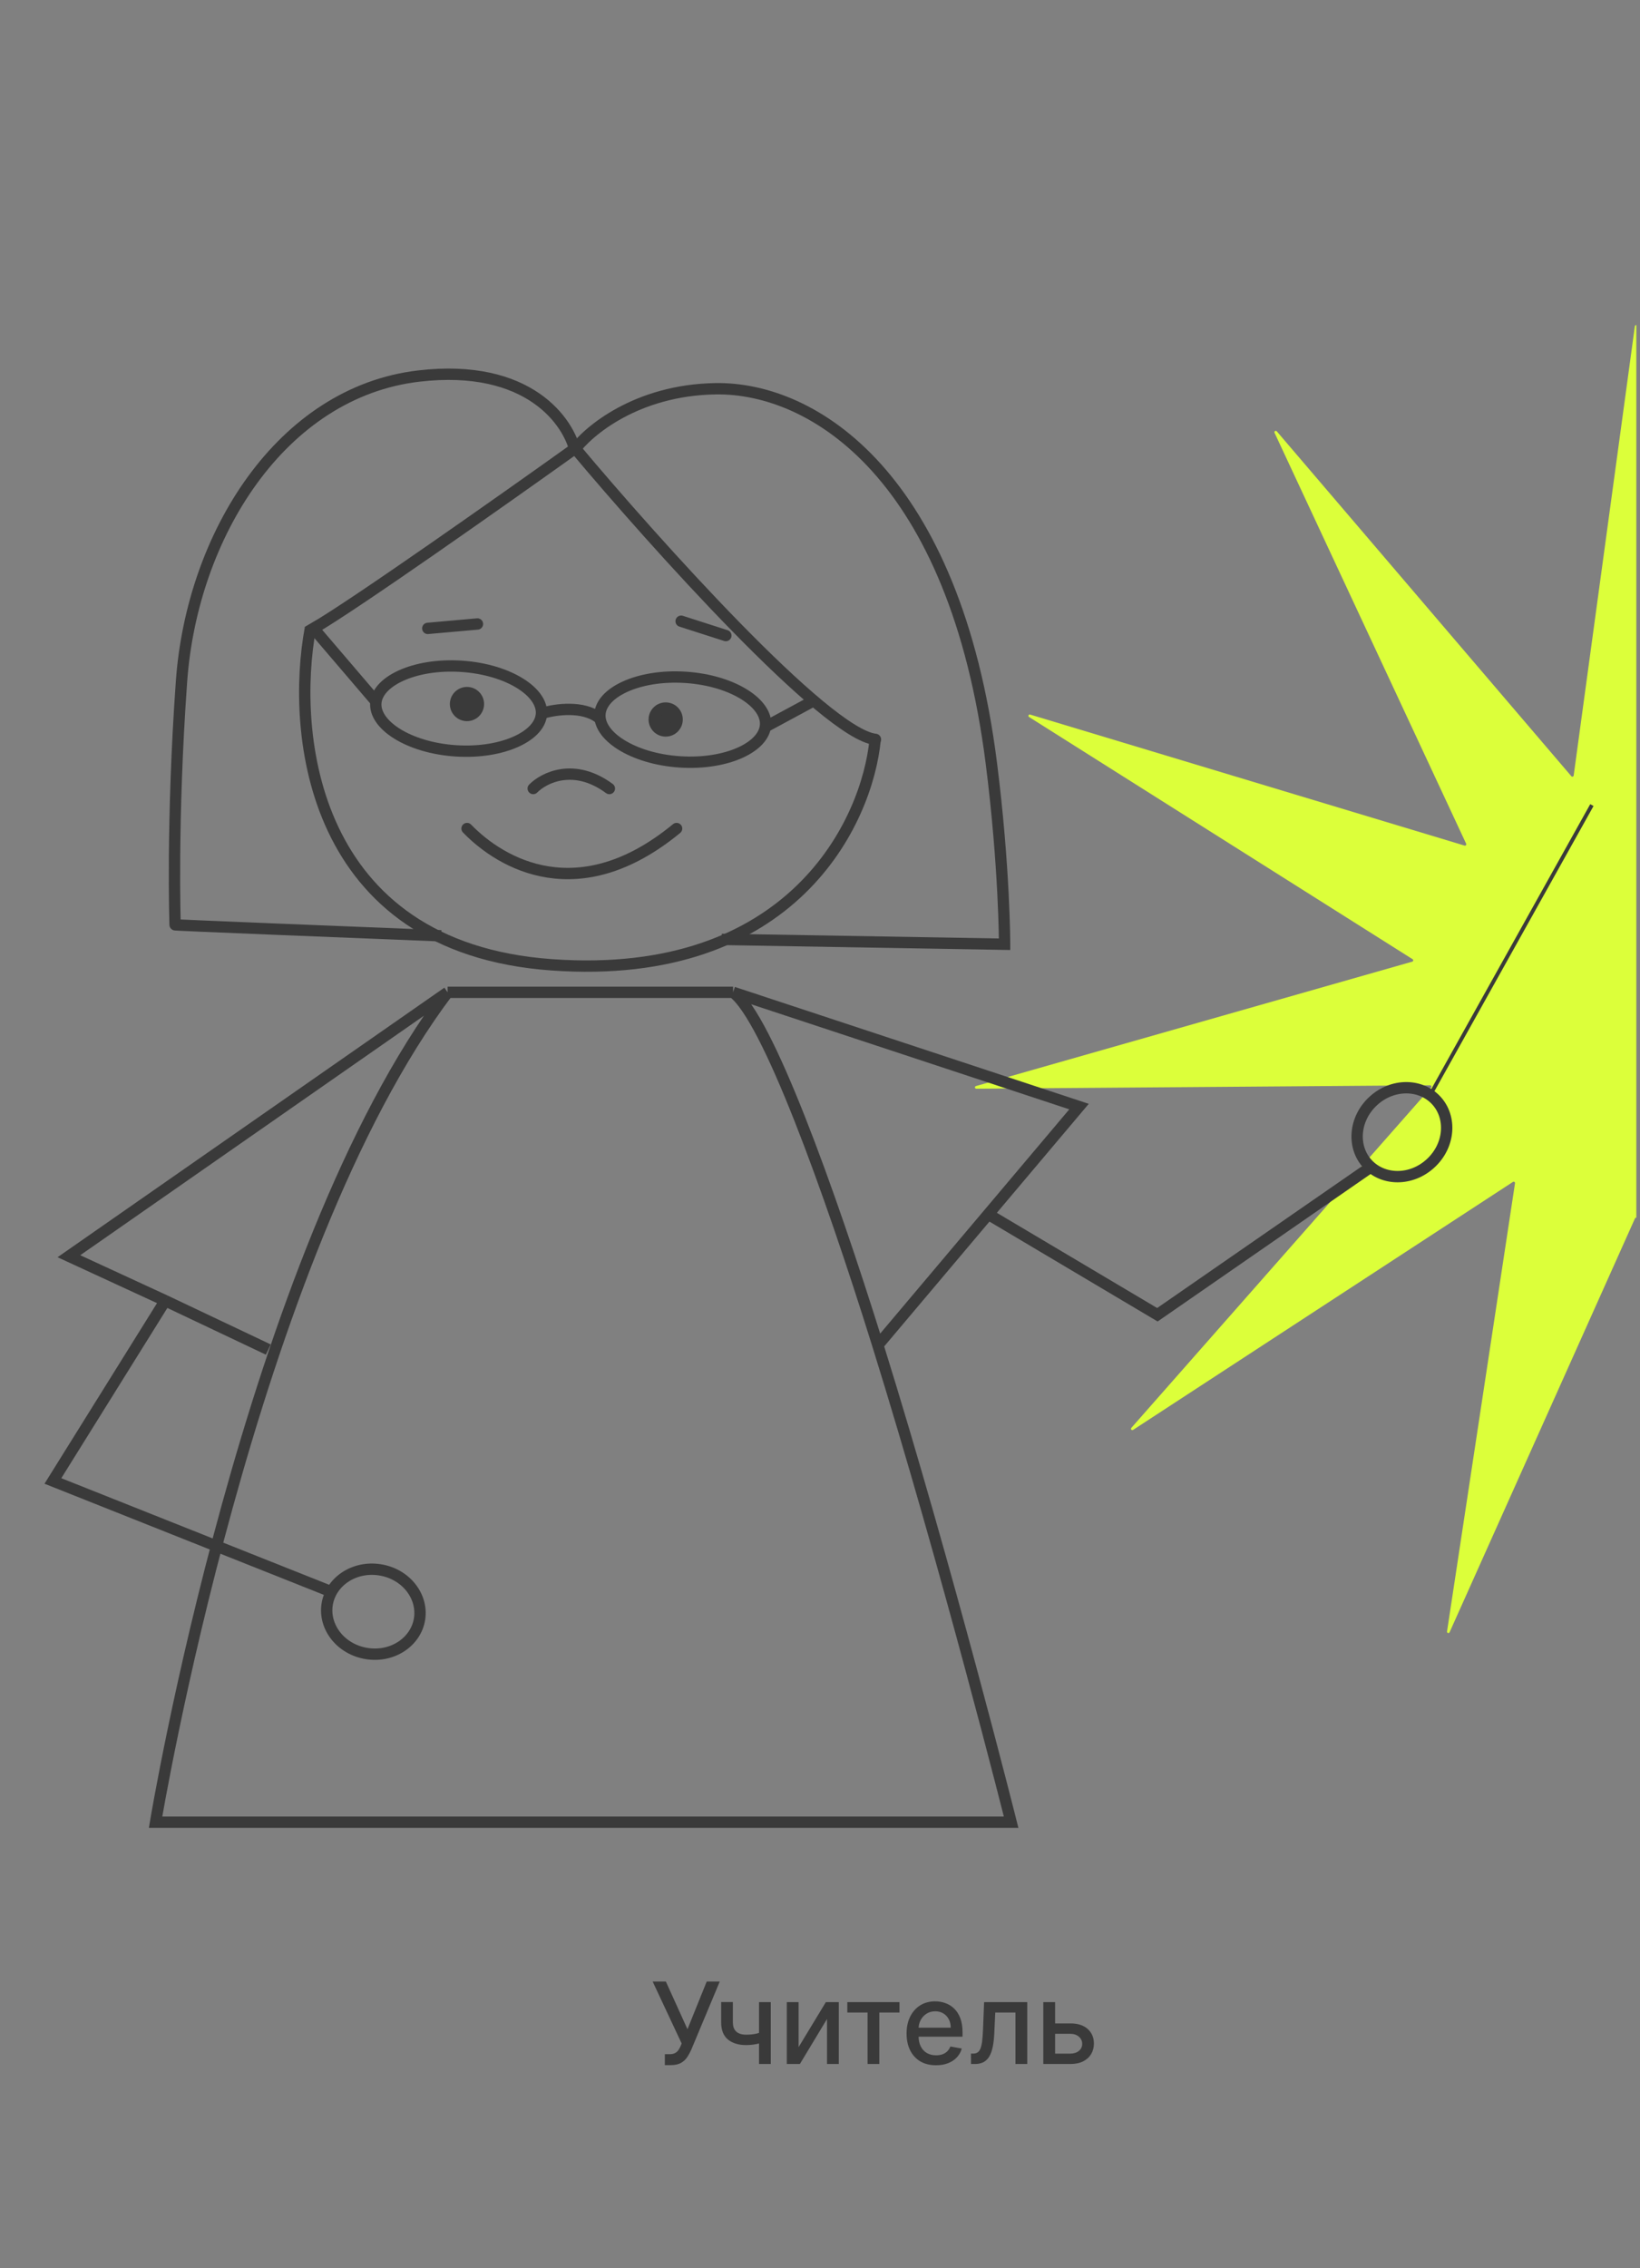 <svg width="434" height="600" viewBox="0 0 434 600" fill="none" xmlns="http://www.w3.org/2000/svg">
<rect x="0" y="0" width="434" height="600" fill="#808080" stroke="none"/>
<path d="M175.942 546.298V543.401H177.252C177.799 543.401 178.25 543.308 178.605 543.124C178.967 542.939 179.262 542.69 179.489 542.378C179.724 542.058 179.919 541.71 180.075 541.334L180.384 540.556L172.714 524.182H176.208L181.929 536.795L187.021 524.182H190.473L182.93 542.218C182.611 542.942 182.241 543.614 181.822 544.232C181.411 544.849 180.86 545.35 180.171 545.734C179.482 546.11 178.57 546.298 177.433 546.298H175.942ZM203.976 529.636V546H200.865V529.636H203.976ZM202.623 537.232V539.981C202.133 540.18 201.615 540.357 201.068 540.513C200.521 540.663 199.946 540.78 199.342 540.865C198.738 540.95 198.11 540.993 197.456 540.993C195.432 540.993 193.824 540.499 192.63 539.512C191.437 538.518 190.841 536.998 190.841 534.952V529.604H193.941V534.952C193.941 535.727 194.083 536.355 194.367 536.838C194.651 537.321 195.056 537.676 195.581 537.903C196.107 538.131 196.732 538.244 197.456 538.244C198.415 538.244 199.299 538.156 200.109 537.978C200.926 537.793 201.764 537.545 202.623 537.232ZM211.335 541.536L218.547 529.636H221.978V546H218.856V534.089L211.676 546H208.214V529.636H211.335V541.536ZM224.231 532.385V529.636H238.038V532.385H232.7V546H229.59V532.385H224.231ZM247.698 546.33C246.086 546.33 244.697 545.986 243.532 545.297C242.375 544.601 241.48 543.624 240.848 542.367C240.223 541.103 239.91 539.622 239.91 537.925C239.91 536.249 240.223 534.771 240.848 533.493C241.48 532.214 242.36 531.217 243.49 530.499C244.626 529.782 245.954 529.423 247.474 529.423C248.397 529.423 249.292 529.576 250.159 529.881C251.025 530.187 251.803 530.666 252.492 531.32C253.181 531.973 253.724 532.822 254.122 533.866C254.52 534.903 254.718 536.163 254.718 537.648V538.777H241.711V536.391H251.597C251.597 535.553 251.426 534.81 251.086 534.164C250.745 533.511 250.265 532.996 249.647 532.619C249.037 532.243 248.319 532.055 247.495 532.055C246.6 532.055 245.819 532.275 245.152 532.715C244.491 533.148 243.98 533.717 243.618 534.42C243.262 535.116 243.085 535.872 243.085 536.689V538.553C243.085 539.647 243.277 540.577 243.66 541.344C244.051 542.112 244.594 542.697 245.29 543.102C245.986 543.5 246.799 543.699 247.73 543.699C248.333 543.699 248.884 543.614 249.381 543.443C249.878 543.266 250.308 543.003 250.67 542.655C251.032 542.307 251.309 541.877 251.501 541.366L254.516 541.909C254.275 542.797 253.841 543.575 253.216 544.242C252.598 544.903 251.821 545.418 250.883 545.787C249.953 546.149 248.891 546.33 247.698 546.33ZM256.964 546L256.953 543.241H257.539C257.993 543.241 258.373 543.145 258.679 542.953C258.991 542.754 259.247 542.42 259.446 541.952C259.645 541.483 259.797 540.837 259.904 540.013C260.01 539.182 260.089 538.138 260.138 536.881L260.426 529.636H271.846V546H268.725V532.385H263.377L263.121 537.946C263.057 539.295 262.919 540.474 262.706 541.483C262.5 542.491 262.198 543.333 261.8 544.008C261.403 544.675 260.891 545.176 260.266 545.51C259.641 545.837 258.881 546 257.986 546H256.964ZM278.491 535.261H283.243C285.246 535.261 286.787 535.759 287.866 536.753C288.946 537.747 289.486 539.029 289.486 540.599C289.486 541.621 289.244 542.541 288.761 543.358C288.278 544.175 287.572 544.821 286.641 545.297C285.711 545.766 284.578 546 283.243 546H276.094V529.636H279.216V543.251H283.243C284.159 543.251 284.912 543.013 285.501 542.538C286.091 542.055 286.386 541.44 286.386 540.695C286.386 539.906 286.091 539.263 285.501 538.766C284.912 538.262 284.159 538.01 283.243 538.01H278.491V535.261Z" fill="#3A3A3A"/>
<path fill-rule="evenodd" clip-rule="evenodd" d="M433.032 86.002C432.857 85.984 432.669 86.086 432.639 86.309L416.451 205.145C416.409 205.451 416.026 205.564 415.825 205.329L337.879 114.099C337.609 113.782 337.108 114.105 337.284 114.482L387.993 223.192C388.123 223.472 387.861 223.775 387.566 223.686L272.611 189.027C272.213 188.906 271.965 189.449 272.317 189.671L373.821 253.742C374.083 253.907 374.026 254.303 373.729 254.388L258.263 287.302C257.863 287.416 257.947 288.006 258.364 288.003L378.437 287.094C378.746 287.091 378.912 287.455 378.708 287.687L299.388 377.725C299.113 378.037 299.503 378.488 299.852 378.26L400.374 312.658C400.633 312.49 400.969 312.706 400.923 313.011L382.933 431.588C382.871 431.999 383.443 432.167 383.613 431.788L432.667 322.32C432.736 322.165 432.888 322.095 433.032 322.111V86.002Z" fill="#DCFF3A"/>
<path d="M143.879 188.58C146.995 187.654 154.279 186.622 158.486 189.894M202.891 192.085L215.34 185.366M99.327 185.366L82.968 166.231C93.368 160.271 133.459 132.002 152.205 118.612C173.239 143.687 218.579 194.189 231.667 195.591M141.104 208.591C143.928 205.718 151.913 201.697 161.261 208.591M123.595 219.178C132.7 228.575 153.225 240.446 179.05 219.178M113.204 166.231L126.35 165.062M180.25 164.332L192.082 168.13" stroke="#3A3A3A" stroke-width="3" stroke-linecap="round"/>
<circle cx="4.528" cy="4.528" r="3.028" transform="matrix(-1 0 0 1 128.104 181.714)" fill="#3A3A3A" stroke="#3A3A3A" stroke-width="3"/>
<circle cx="4.528" cy="4.528" r="3.028" transform="matrix(-1 0 0 1 180.689 185.804)" fill="#3A3A3A" stroke="#3A3A3A" stroke-width="3"/>
<path d="M378 290.5L421.267 212.973" stroke="#3A3A3A"/>
<path d="M152.329 119.78C150.625 111.6 139.942 96.088 110.845 99.477C74.473 103.713 50.81 141.545 48.034 180.254C45.391 217.119 46.334 244.631 46.334 244.631C43.121 244.631 98.593 246.823 116.755 247.553M118.455 262.5C66.103 331.913 41.169 482.035 41.169 482.035H267.578C267.578 482.035 250.682 414.783 232.31 355.83M118.455 262.5L18.236 332.313L43.725 344.072M118.455 262.5H154.5H194M194 262.5C203.013 269.194 219.324 314.159 232.31 355.83M194 262.5L285.545 292.728L261.515 321.212M71 357L43.725 344.072M232.31 355.83L261.515 321.212M43.725 344.072L14 391.764L87.5 421M261.515 321.212L306.287 347.796L363.693 308.065" stroke="#3A3A3A" stroke-width="3"/>
<path d="M151.767 119.342C155.614 113.986 168.507 103.187 189.307 102.836C215.308 102.398 252.695 125.896 262.342 201.872C265.848 229.479 265.848 249.783 265.848 249.783L191 248.5" stroke="#3A3A3A" stroke-width="3"/>
<path d="M378.592 307.737C373.476 312.459 366.011 312.353 361.896 307.893C357.78 303.434 358.274 295.985 363.39 291.263C368.507 286.541 375.972 286.647 380.087 291.107C384.203 295.567 383.709 303.015 378.592 307.737Z" stroke="#3A3A3A" stroke-width="3"/>
<path d="M97.055 437.419C90.177 436.332 85.632 430.41 86.579 424.416C87.527 418.422 93.677 414.19 100.554 415.277C107.431 416.364 111.977 422.286 111.029 428.28C110.082 434.274 103.931 438.506 97.055 437.419Z" stroke="#3A3A3A" stroke-width="3"/>
<path d="M120.647 198.626C114.381 198.22 108.872 196.478 105.033 194.066C101.138 191.617 99.281 188.713 99.456 186.021C99.63 183.329 101.847 180.688 106.026 178.764C110.144 176.867 115.831 175.851 122.097 176.257C128.363 176.664 133.872 178.405 137.71 180.818C141.606 183.267 143.462 186.171 143.288 188.863C143.113 191.555 140.897 194.195 136.718 196.12C132.6 198.017 126.912 199.033 120.647 198.626Z" stroke="#3A3A3A" stroke-width="3"/>
<path d="M179.951 201.548C173.685 201.142 168.176 199.4 164.337 196.987C160.442 194.538 158.586 191.634 158.76 188.942C158.935 186.25 161.151 183.61 165.33 181.685C169.448 179.788 175.136 178.772 181.401 179.179C187.667 179.585 193.176 181.327 197.015 183.74C200.91 186.188 202.766 189.092 202.592 191.784C202.417 194.476 200.201 197.117 196.022 199.042C191.904 200.938 186.217 201.954 179.951 201.548Z" stroke="#3A3A3A" stroke-width="3"/>
<path d="M82.155 166.105C76.973 193.919 82.147 250.665 145.999 255.226C209.851 259.786 229.52 217.275 231.593 195.68" stroke="#3A3A3A" stroke-width="3"/>
</svg>
